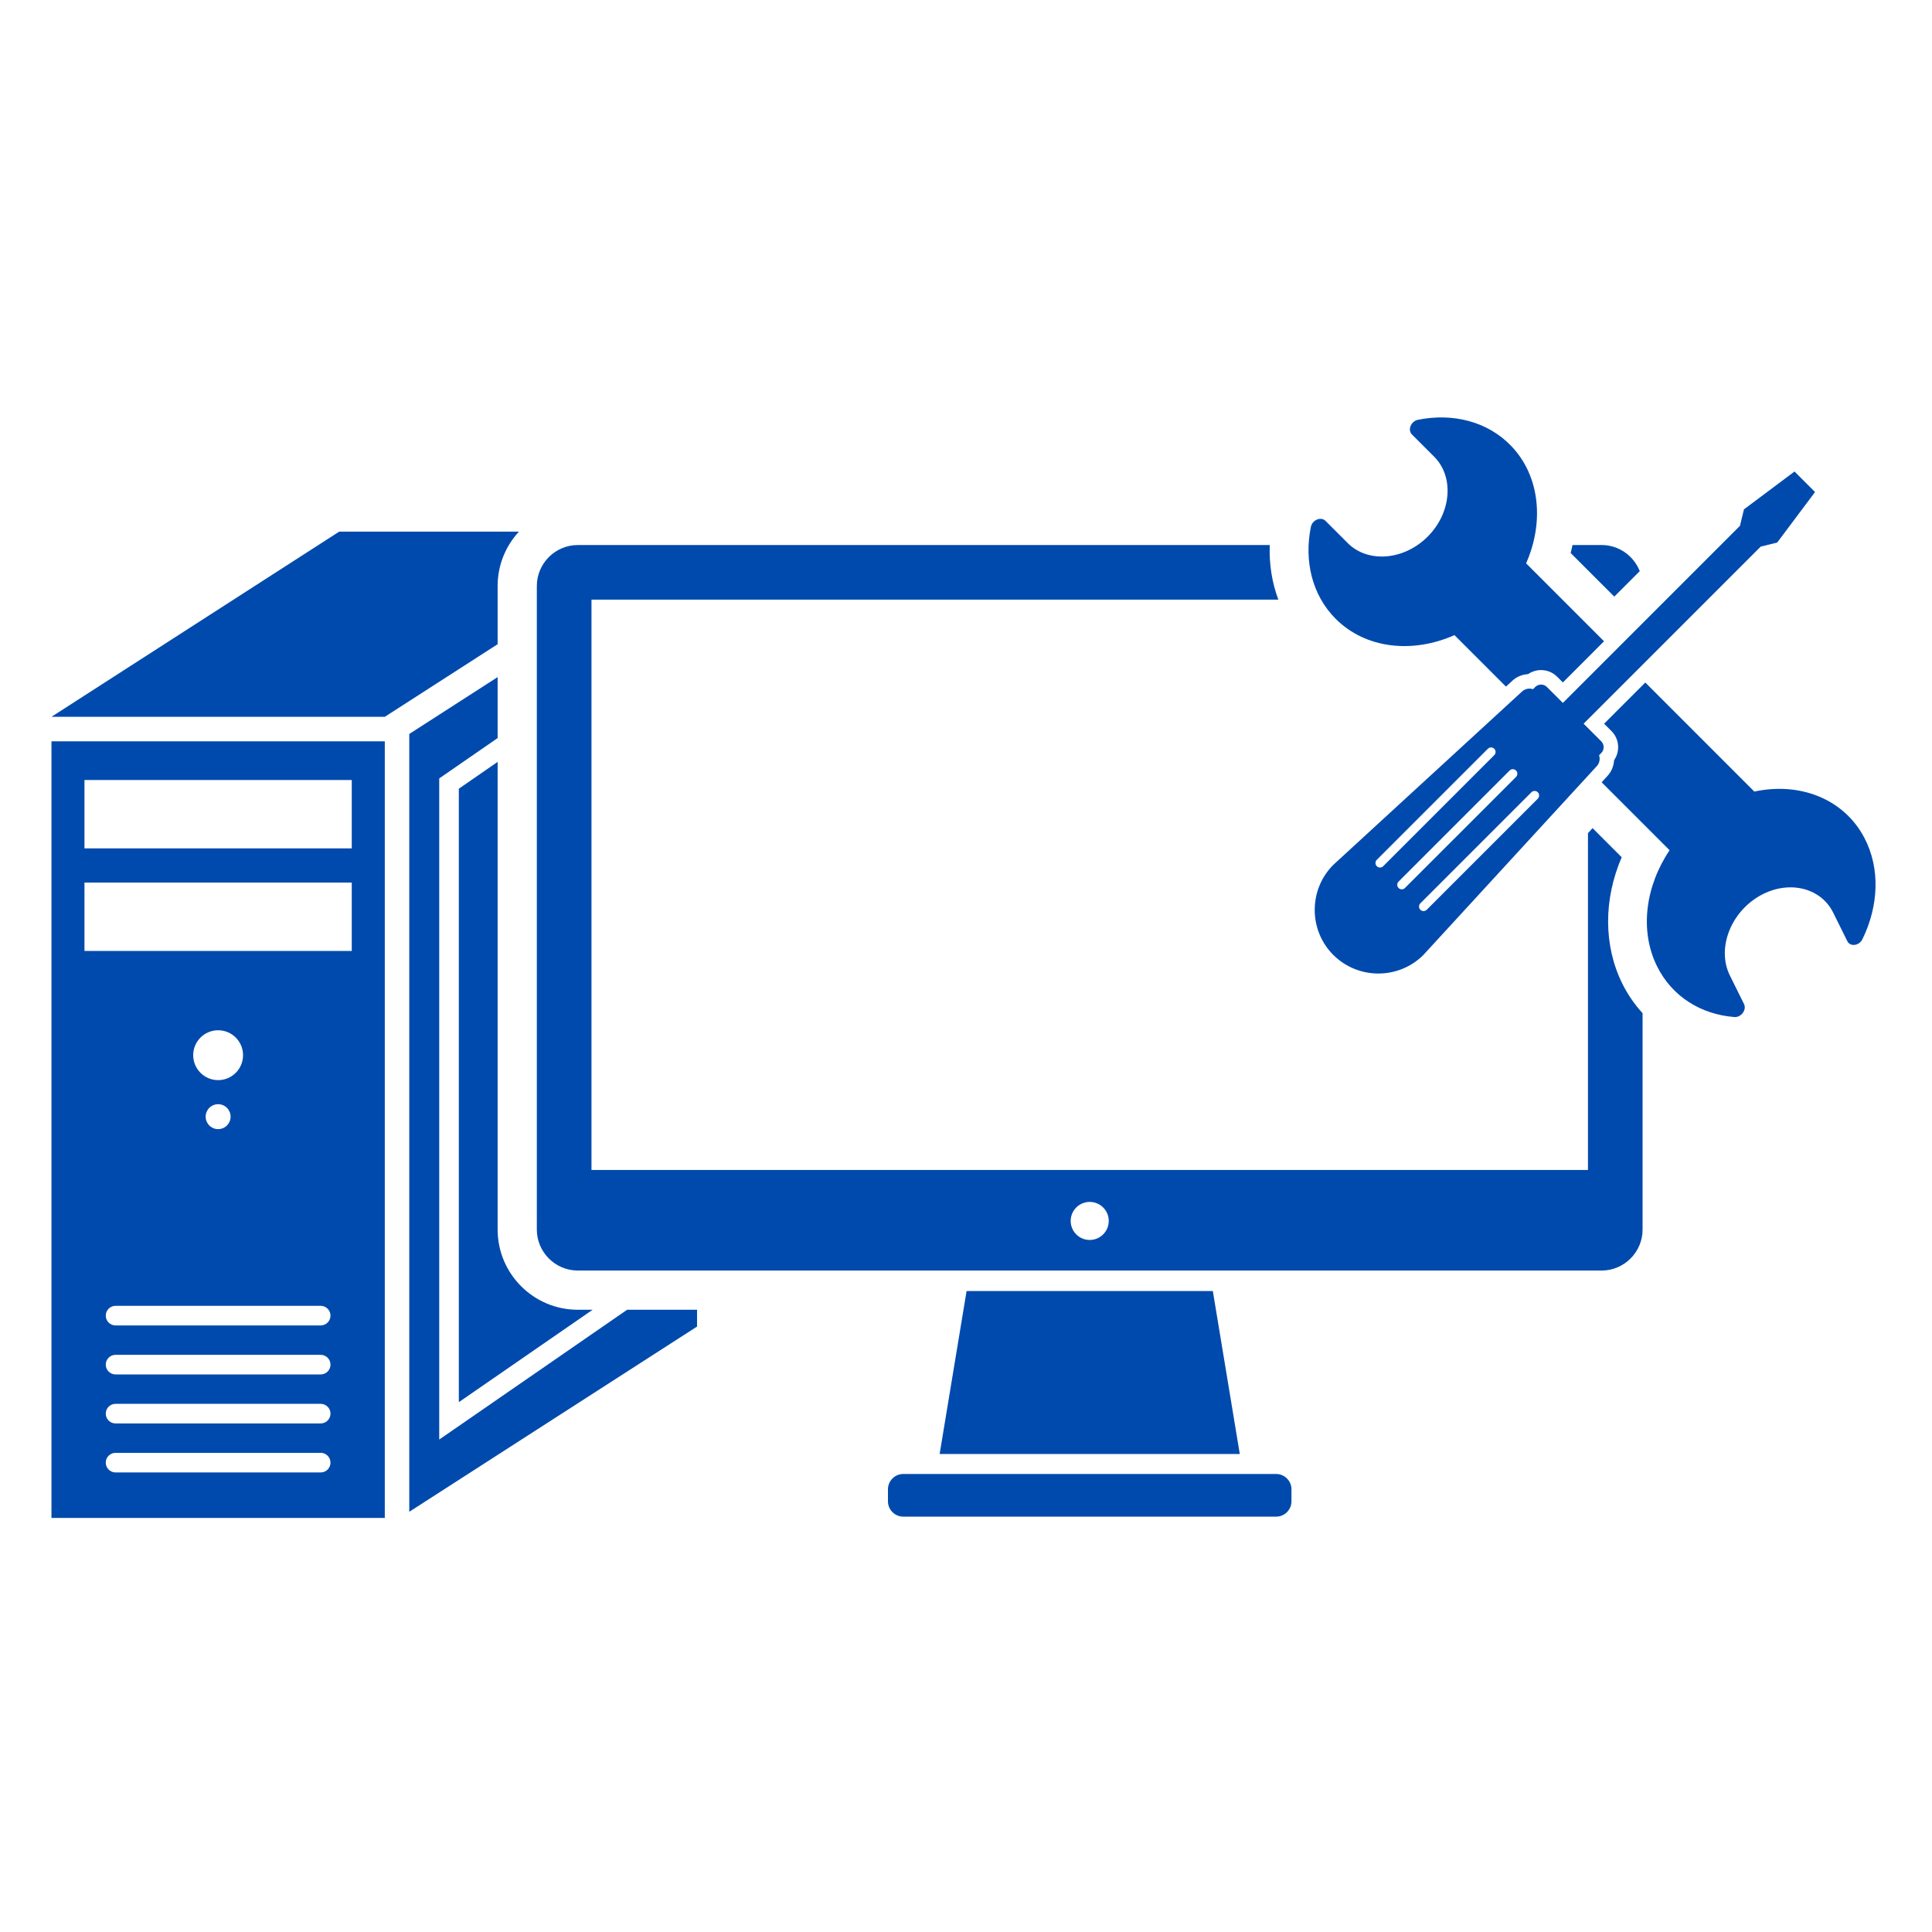 <svg xmlns="http://www.w3.org/2000/svg" xmlns:xlink="http://www.w3.org/1999/xlink" width="500" zoomAndPan="magnify" viewBox="0 0 375 375" height="500" preserveAspectRatio="xMidYMid meet" version="1.0"><defs><clipPath id="2dd6194656"><path d="M 172 286 L 251 286 L 251 294.625 L 172 294.625 Z M 172 286 " clip-rule="nonzero"/></clipPath><clipPath id="c54b51c716"><path d="M 9.652 143 L 75 143 L 75 294.625 L 9.652 294.625 Z M 9.652 143 " clip-rule="nonzero"/></clipPath><clipPath id="d09e499037"><path d="M 9.652 103 L 101 103 L 101 140 L 9.652 140 Z M 9.652 103 " clip-rule="nonzero"/></clipPath></defs><path fill="#004aad" d="M 240.641 282.219 L 182.383 282.219 L 187.613 250.59 L 235.41 250.59 L 240.641 282.219 " fill-opacity="1" fill-rule="nonzero"/><g clip-path="url(#2dd6194656)"><path fill="#004aad" d="M 175.324 286.098 L 247.699 286.098 C 249.336 286.098 250.672 287.434 250.672 289.07 L 250.672 291.41 C 250.672 293.043 249.336 294.379 247.699 294.379 L 175.324 294.379 C 173.691 294.379 172.352 293.043 172.352 291.41 L 172.352 289.07 C 172.352 287.434 173.691 286.098 175.324 286.098 " fill-opacity="1" fill-rule="nonzero"/></g><path fill="#004aad" d="M 115.027 254.223 L 89.059 272.16 L 89.059 153.086 L 96.59 147.883 L 96.59 238.66 C 96.59 247.242 103.57 254.223 112.152 254.223 L 115.027 254.223 " fill-opacity="1" fill-rule="nonzero"/><path fill="#004aad" d="M 96.59 143.258 L 85.254 151.09 L 85.254 279.414 L 121.723 254.223 L 135.297 254.223 L 135.297 257.484 L 79.441 293.434 L 79.441 142.461 L 96.59 131.426 L 96.59 143.258 " fill-opacity="1" fill-rule="nonzero"/><g clip-path="url(#c54b51c716)"><path fill="#004aad" d="M 68.277 184.578 L 16.395 184.578 L 16.395 171.309 L 68.277 171.309 Z M 68.277 164.672 L 16.395 164.672 L 16.395 151.398 L 68.277 151.398 Z M 42.34 214.324 C 43.676 214.324 44.758 215.406 44.758 216.742 C 44.758 218.082 43.676 219.164 42.34 219.164 C 41.004 219.164 39.918 218.082 39.918 216.742 C 39.918 215.406 41.004 214.324 42.34 214.324 Z M 37.5 204.812 C 37.5 202.141 39.664 199.973 42.34 199.973 C 45.012 199.973 47.176 202.141 47.176 204.812 C 47.176 207.484 45.012 209.652 42.34 209.652 C 39.664 209.652 37.5 207.484 37.5 204.812 Z M 20.527 255.363 C 20.527 254.312 21.379 253.461 22.43 253.461 L 62.246 253.461 C 63.297 253.461 64.148 254.312 64.148 255.363 C 64.148 256.414 63.297 257.266 62.246 257.266 L 22.43 257.266 C 21.379 257.266 20.527 256.414 20.527 255.363 Z M 20.527 264.875 C 20.527 263.824 21.379 262.973 22.43 262.973 L 62.246 262.973 C 63.297 262.973 64.148 263.824 64.148 264.875 C 64.148 265.926 63.297 266.777 62.246 266.777 L 22.43 266.777 C 21.379 266.777 20.527 265.926 20.527 264.875 Z M 20.527 274.387 C 20.527 273.336 21.379 272.484 22.43 272.484 L 62.246 272.484 C 63.297 272.484 64.148 273.336 64.148 274.387 C 64.148 275.438 63.297 276.289 62.246 276.289 L 22.43 276.289 C 21.379 276.289 20.527 275.438 20.527 274.387 Z M 20.527 283.898 C 20.527 282.848 21.379 281.996 22.43 281.996 L 62.246 281.996 C 63.297 281.996 64.148 282.848 64.148 283.898 C 64.148 284.949 63.297 285.801 62.246 285.801 L 22.43 285.801 C 21.379 285.801 20.527 284.949 20.527 283.898 Z M 74.688 143.891 L 9.988 143.891 L 9.988 294.859 L 74.688 294.859 L 74.688 143.891 " fill-opacity="1" fill-rule="nonzero"/></g><g clip-path="url(#d09e499037)"><path fill="#004aad" d="M 96.59 125.039 L 74.688 139.133 L 9.988 139.133 L 65.84 103.188 L 100.727 103.188 C 98.16 105.965 96.59 109.672 96.59 113.738 L 96.59 125.039 " fill-opacity="1" fill-rule="nonzero"/></g><path fill="#004aad" d="M 310.879 151.844 L 311.914 150.711 C 312.75 149.855 313.227 148.723 313.293 147.555 C 314.492 145.832 314.328 143.438 312.789 141.902 L 311.359 140.469 L 319.352 132.477 L 340.516 153.645 C 349.258 151.742 357.879 155.016 361.867 162.609 C 365.016 168.605 364.625 175.902 361.496 182.301 C 360.867 183.59 359.125 183.809 358.566 182.684 L 355.816 177.137 C 353.32 172.094 346.766 170.715 341.246 174.066 C 335.73 177.422 333.266 184.289 335.762 189.328 L 338.508 194.875 C 339.07 196.004 337.965 197.508 336.645 197.406 C 330.23 196.906 324.57 193.488 321.637 187.566 C 318.184 180.602 319.395 171.969 324.066 165.031 L 310.879 151.844 " fill-opacity="1" fill-rule="nonzero"/><path fill="#004aad" d="M 311.34 124.469 L 303.352 132.461 L 302.246 131.355 C 301.41 130.52 300.305 130.062 299.117 130.062 C 298.207 130.062 297.332 130.34 296.598 130.848 C 295.406 130.914 294.293 131.395 293.438 132.23 L 292.305 133.27 L 282.309 123.277 C 274.191 126.883 265.09 125.949 259.262 120.121 C 254.656 115.512 253.105 108.863 254.438 102.27 C 254.711 100.914 256.402 100.223 257.281 101.102 L 261.594 105.414 C 265.516 109.336 272.5 108.77 277.113 104.156 C 281.723 99.543 282.289 92.562 278.367 88.641 L 274.055 84.328 C 273.176 83.449 273.863 81.758 275.219 81.484 C 281.957 80.121 288.754 81.77 293.371 86.609 C 298.922 92.434 299.734 101.379 296.215 109.344 L 311.34 124.469 " fill-opacity="1" fill-rule="nonzero"/><path fill="#004aad" d="M 298.484 155.027 L 276.93 176.582 C 276.758 176.754 276.531 176.84 276.309 176.84 C 276.086 176.84 275.859 176.754 275.688 176.582 C 275.344 176.238 275.344 175.68 275.688 175.336 L 297.242 153.781 C 297.586 153.438 298.141 153.438 298.484 153.781 C 298.828 154.125 298.828 154.68 298.484 155.027 Z M 294.262 150.801 L 272.703 172.355 C 272.535 172.527 272.309 172.613 272.082 172.613 C 271.859 172.613 271.633 172.527 271.461 172.355 C 271.117 172.012 271.117 171.457 271.461 171.113 L 293.016 149.555 C 293.359 149.215 293.918 149.215 294.262 149.555 C 294.605 149.898 294.605 150.457 294.262 150.801 Z M 290.035 146.574 L 268.48 168.129 C 268.309 168.301 268.082 168.387 267.859 168.387 C 267.633 168.387 267.41 168.301 267.238 168.129 C 266.895 167.789 266.895 167.23 267.238 166.887 L 288.793 145.332 C 289.137 144.988 289.691 144.988 290.035 145.332 C 290.379 145.676 290.379 146.23 290.035 146.574 Z M 344.949 105.312 L 352.297 95.504 L 348.316 91.52 L 338.5 98.867 L 337.723 102.066 L 303.352 136.438 L 300.254 133.344 C 299.629 132.719 298.609 132.719 297.984 133.344 L 297.602 133.727 C 297.586 133.742 297.574 133.758 297.559 133.773 C 296.82 133.516 295.965 133.684 295.375 134.27 L 258.793 167.867 C 253.984 172.676 253.984 180.547 258.793 185.352 C 263.602 190.164 271.473 190.164 276.281 185.352 L 309.875 148.773 C 310.465 148.184 310.629 147.328 310.375 146.586 C 310.391 146.574 310.406 146.559 310.422 146.547 L 310.801 146.164 C 311.426 145.539 311.426 144.516 310.801 143.891 L 307.379 140.469 L 341.754 106.094 L 344.949 105.312 " fill-opacity="1" fill-rule="nonzero"/><path fill="#004aad" d="M 207.82 236.98 C 207.82 234.941 209.473 233.289 211.512 233.289 C 213.551 233.289 215.207 234.941 215.207 236.98 C 215.207 239.02 213.551 240.676 211.512 240.676 C 209.473 240.676 207.82 239.02 207.82 236.98 Z M 112.152 246.613 L 310.875 246.613 C 315.246 246.613 318.824 243.035 318.824 238.66 L 318.824 196.664 C 317.27 194.961 315.938 193.039 314.887 190.914 C 311.215 183.508 311.254 174.539 314.77 166.391 L 309.117 160.738 L 308.223 161.711 L 308.223 227.086 L 114.805 227.086 L 114.805 116.391 L 248.125 116.391 C 246.895 113.094 246.32 109.508 246.457 105.789 L 112.152 105.789 C 107.777 105.789 104.199 109.367 104.199 113.738 L 104.199 238.66 C 104.199 243.035 107.777 246.613 112.152 246.613 " fill-opacity="1" fill-rule="nonzero"/><path fill="#004aad" d="M 304.863 107.336 C 305 106.82 305.113 106.305 305.223 105.789 L 310.875 105.789 C 314.23 105.789 317.113 107.898 318.277 110.859 L 313.332 115.801 L 304.863 107.336 " fill-opacity="1" fill-rule="nonzero"/></svg>
